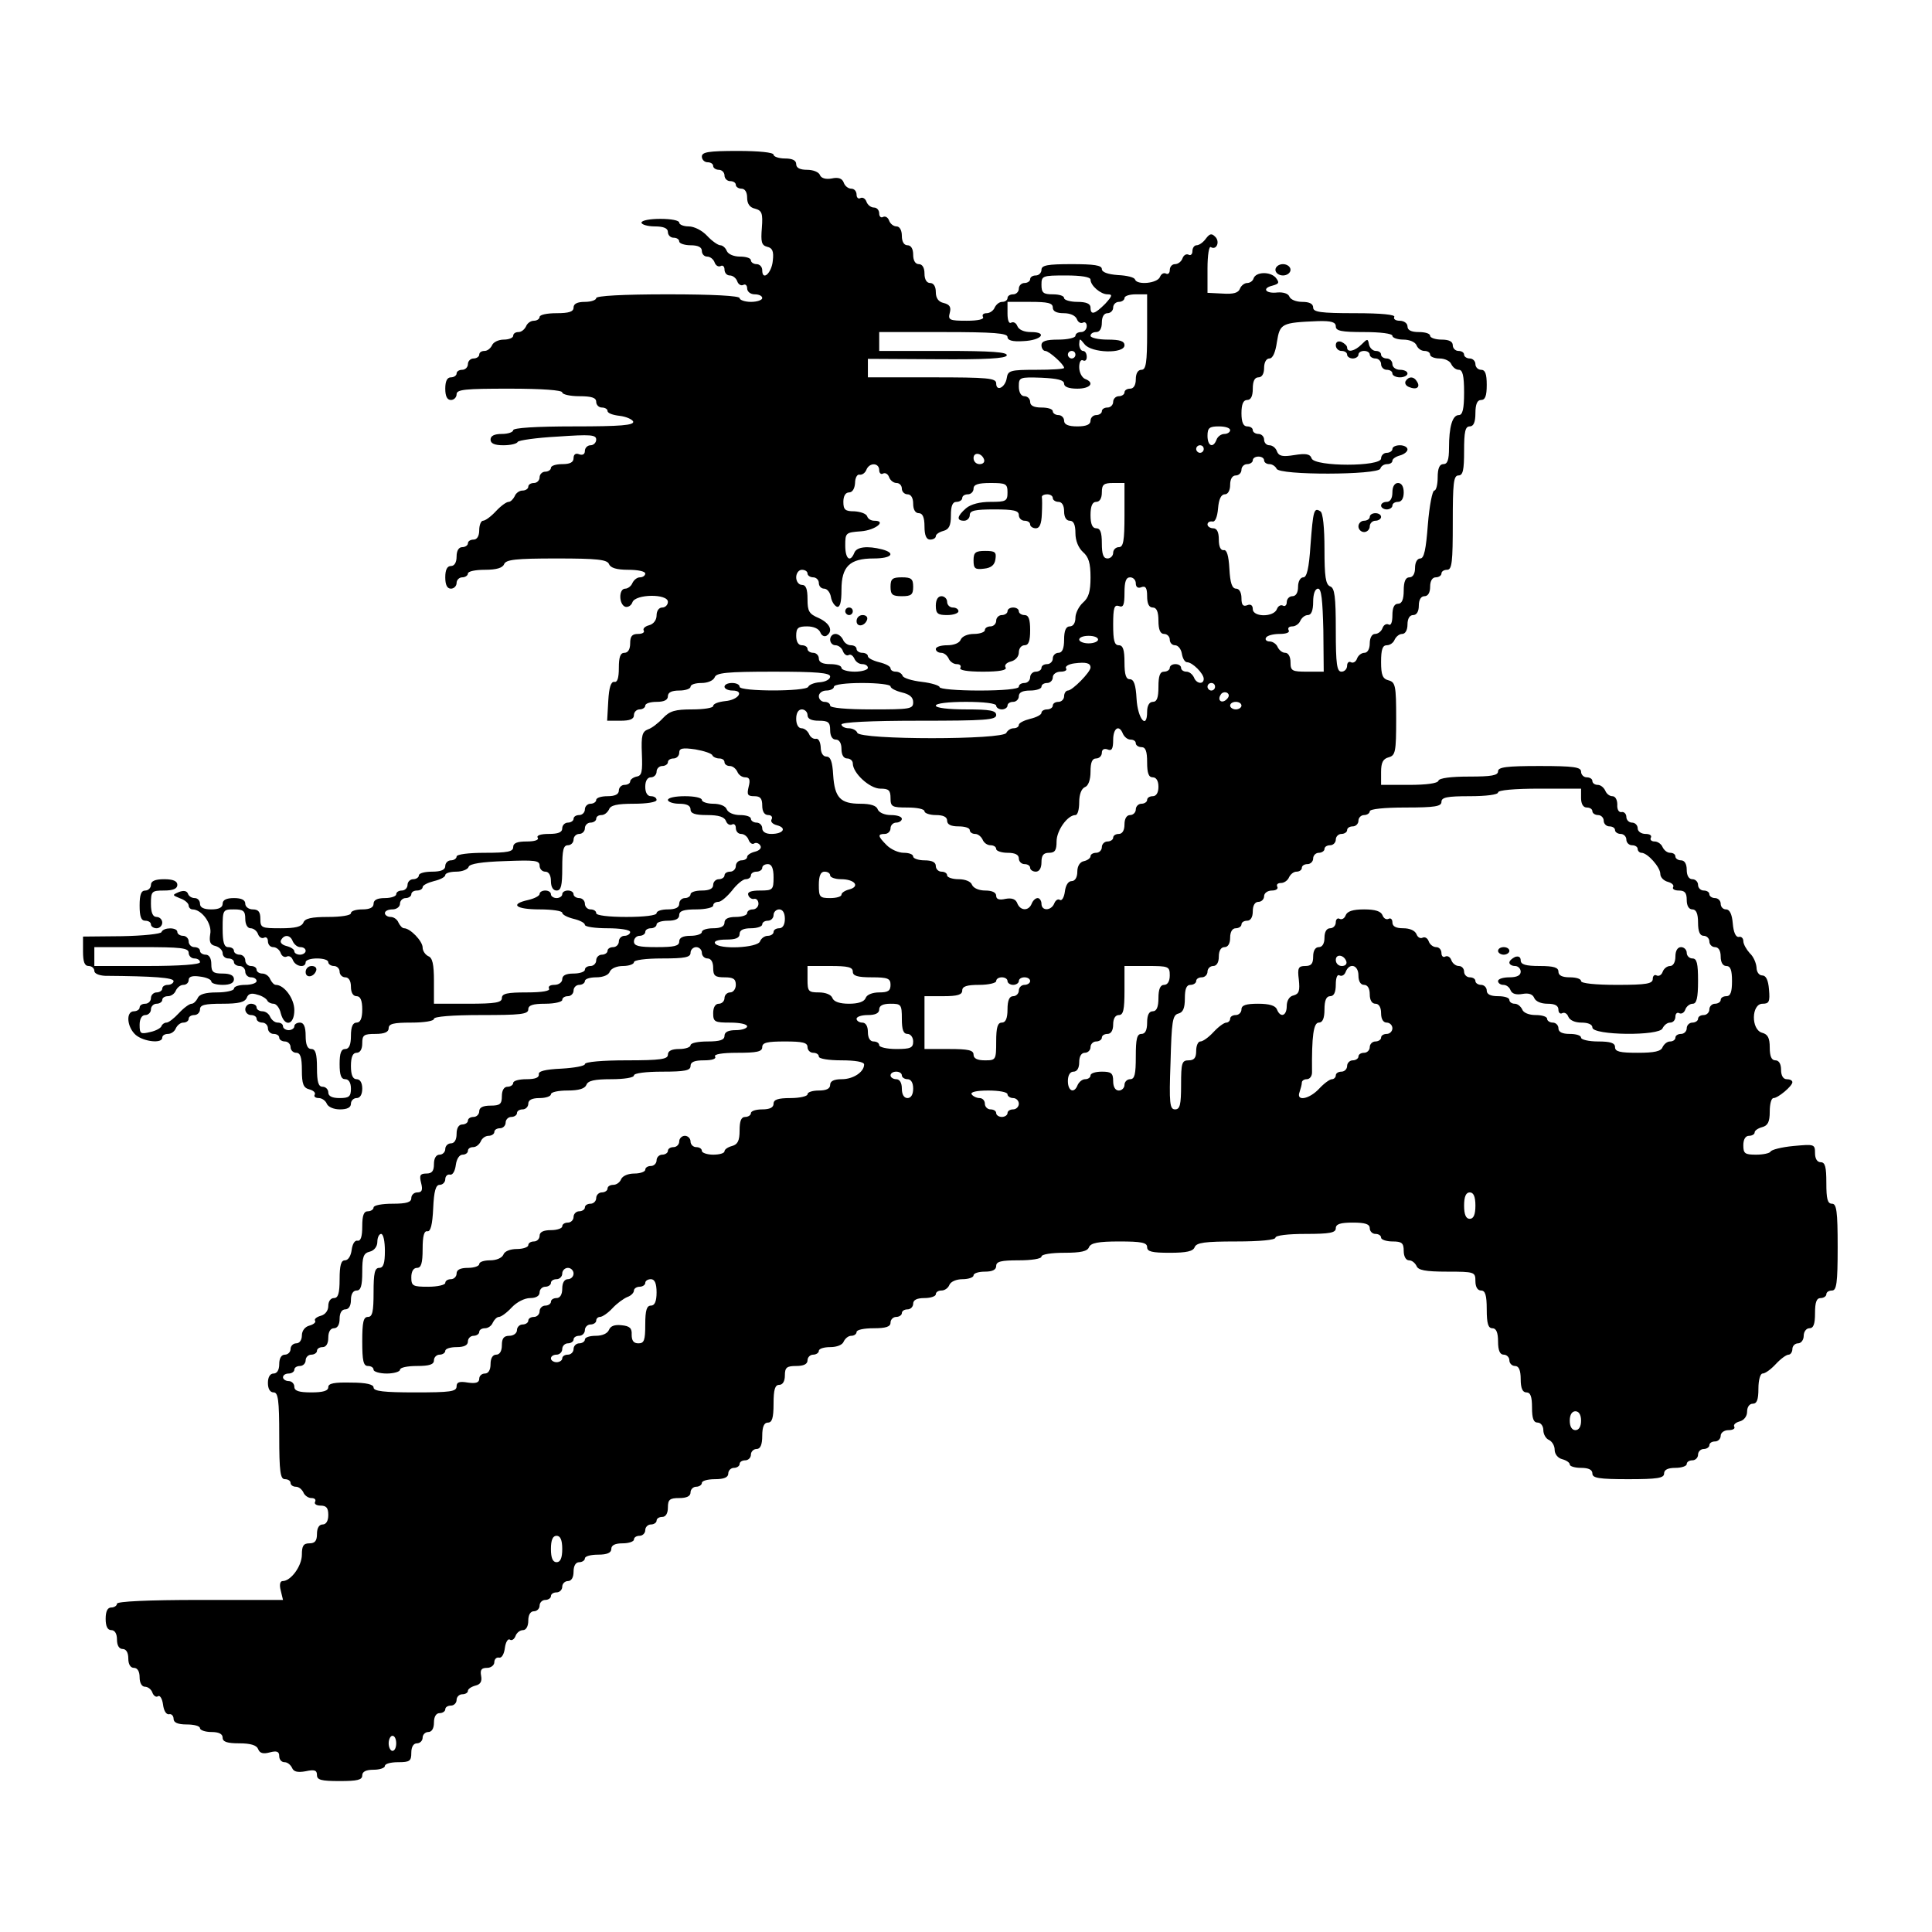 <?xml version="1.0" standalone="no"?>
<!DOCTYPE svg PUBLIC "-//W3C//DTD SVG 20010904//EN"
 "http://www.w3.org/TR/2001/REC-SVG-20010904/DTD/svg10.dtd">
<svg version="1.0" xmlns="http://www.w3.org/2000/svg"
 width="512pt" height="512pt" viewBox="0 0 512 512"
 preserveAspectRatio="xMidYMid meet">
<g transform="translate(0,512) scale(0.1,-0.1)"
fill="#000000" stroke="none">
<path d="M1860 4705 c0 -8 7 -15 15 -15 8 0 15 -4 15 -10 0 -5 7 -10 15 -10 8
0 15 -7 15 -15 0 -8 7 -15 15 -15 8 0 15 -4 15 -10 0 -5 7 -10 15 -10 9 0 15
-9 15 -24 0 -16 7 -26 21 -29 18 -5 21 -12 18 -51 -3 -37 -1 -46 14 -50 14 -3
18 -12 15 -37 -3 -33 -28 -55 -28 -25 0 9 -7 16 -15 16 -8 0 -15 5 -15 10 0 6
-13 10 -29 10 -16 0 -31 6 -35 15 -3 8 -11 15 -17 15 -6 0 -22 11 -35 25 -13
14 -34 25 -49 25 -14 0 -25 5 -25 10 0 6 -22 10 -50 10 -27 0 -50 -4 -50 -10
0 -5 16 -10 35 -10 24 0 35 -5 35 -15 0 -8 7 -15 15 -15 8 0 15 -4 15 -10 0
-5 14 -10 30 -10 20 0 30 -5 30 -15 0 -8 6 -15 14 -15 8 0 17 -7 20 -16 3 -8
10 -12 16 -9 5 3 10 -1 10 -9 0 -9 6 -16 14 -16 8 0 17 -7 20 -16 3 -8 10 -12
16 -9 5 3 10 -1 10 -9 0 -9 9 -16 20 -16 11 0 20 -4 20 -10 0 -5 -13 -10 -30
-10 -16 0 -30 5 -30 10 0 6 -70 10 -190 10 -120 0 -190 -4 -190 -10 0 -5 -13
-10 -30 -10 -20 0 -30 -5 -30 -15 0 -11 -12 -15 -45 -15 -25 0 -45 -4 -45 -10
0 -5 -7 -10 -15 -10 -9 0 -18 -7 -21 -15 -4 -8 -12 -15 -20 -15 -8 0 -14 -4
-14 -10 0 -5 -11 -10 -25 -10 -14 0 -28 -7 -31 -15 -4 -8 -12 -15 -20 -15 -8
0 -14 -4 -14 -10 0 -5 -7 -10 -15 -10 -8 0 -15 -7 -15 -15 0 -8 -7 -15 -15
-15 -8 0 -15 -4 -15 -10 0 -5 -7 -10 -15 -10 -10 0 -15 -10 -15 -30 0 -20 5
-30 15 -30 8 0 15 7 15 15 0 13 22 15 140 15 87 0 140 -4 140 -10 0 -5 20 -10
45 -10 33 0 45 -4 45 -15 0 -8 7 -15 15 -15 8 0 15 -4 15 -9 0 -6 14 -11 32
-13 17 -2 33 -9 36 -15 3 -10 -33 -13 -157 -13 -101 0 -161 -4 -161 -10 0 -5
-13 -10 -30 -10 -20 0 -30 -5 -30 -15 0 -10 10 -15 34 -15 19 0 36 4 38 9 2 4
49 11 106 14 87 6 102 5 102 -8 0 -8 -7 -15 -15 -15 -8 0 -15 -7 -15 -15 0 -9
-6 -12 -15 -9 -9 4 -15 0 -15 -10 0 -11 -9 -16 -30 -16 -16 0 -30 -4 -30 -10
0 -5 -7 -10 -15 -10 -8 0 -15 -7 -15 -15 0 -8 -7 -15 -15 -15 -8 0 -15 -4 -15
-10 0 -5 -7 -10 -15 -10 -9 0 -18 -7 -21 -15 -4 -8 -11 -15 -16 -15 -6 0 -21
-11 -34 -25 -13 -14 -28 -25 -34 -25 -5 0 -10 -11 -10 -25 0 -16 -6 -25 -15
-25 -8 0 -15 -4 -15 -10 0 -5 -7 -10 -15 -10 -9 0 -15 -9 -15 -25 0 -16 -6
-25 -15 -25 -10 0 -15 -10 -15 -30 0 -20 5 -30 15 -30 8 0 15 7 15 15 0 8 7
15 15 15 8 0 15 5 15 10 0 6 20 10 45 10 31 0 47 5 51 15 5 12 30 15 139 15
109 0 134 -3 139 -15 4 -10 20 -15 51 -15 25 0 45 -4 45 -10 0 -5 -6 -10 -14
-10 -8 0 -16 -7 -20 -15 -3 -8 -12 -15 -19 -15 -18 0 -17 -42 0 -48 7 -2 16 3
19 12 8 22 94 23 94 1 0 -8 -7 -15 -15 -15 -9 0 -15 -9 -15 -21 0 -12 -8 -23
-20 -26 -11 -3 -17 -9 -14 -14 3 -5 -4 -9 -15 -9 -16 0 -21 -6 -21 -25 0 -16
-6 -25 -15 -25 -11 0 -15 -11 -15 -40 0 -27 -4 -39 -12 -37 -9 1 -14 -15 -16
-50 l-3 -53 35 0 c25 0 36 4 36 15 0 8 7 15 15 15 8 0 15 5 15 10 0 6 14 10
30 10 20 0 30 5 30 15 0 10 10 15 30 15 17 0 30 5 30 10 0 6 13 10 29 10 16 0
31 6 35 15 4 12 31 15 156 15 115 0 150 -3 150 -13 0 -7 -12 -14 -27 -15 -16
-1 -29 -7 -31 -12 -5 -13 -182 -13 -182 0 0 6 -9 10 -20 10 -11 0 -20 -4 -20
-10 0 -5 9 -10 21 -10 33 0 16 -25 -19 -28 -18 -2 -32 -7 -32 -13 0 -5 -25 -9
-55 -9 -46 0 -60 -4 -78 -23 -12 -13 -30 -27 -40 -30 -15 -6 -18 -16 -16 -64
2 -48 0 -59 -14 -61 -9 -2 -17 -8 -17 -13 0 -5 -7 -9 -15 -9 -8 0 -15 -7 -15
-15 0 -10 -10 -15 -30 -15 -16 0 -30 -4 -30 -10 0 -5 -7 -10 -15 -10 -8 0 -15
-7 -15 -15 0 -8 -7 -15 -15 -15 -8 0 -15 -4 -15 -10 0 -5 -7 -10 -15 -10 -8 0
-15 -7 -15 -15 0 -11 -11 -15 -36 -15 -21 0 -33 -4 -29 -10 4 -6 -8 -10 -29
-10 -25 0 -36 -4 -36 -15 0 -12 -15 -15 -75 -15 -43 0 -75 -4 -75 -10 0 -5 -7
-10 -15 -10 -8 0 -15 -7 -15 -15 0 -10 -11 -15 -35 -15 -19 0 -35 -4 -35 -10
0 -5 -7 -10 -15 -10 -8 0 -15 -7 -15 -15 0 -8 -7 -15 -15 -15 -8 0 -15 -4 -15
-10 0 -5 -13 -10 -30 -10 -20 0 -30 -5 -30 -15 0 -10 -10 -15 -30 -15 -16 0
-30 -4 -30 -10 0 -6 -27 -10 -60 -10 -45 0 -62 -4 -66 -15 -5 -11 -21 -15 -60
-15 -51 0 -54 1 -54 25 0 18 -5 25 -20 25 -11 0 -20 7 -20 15 0 10 -10 15 -30
15 -20 0 -30 -5 -30 -15 0 -10 -10 -15 -30 -15 -20 0 -30 5 -30 15 0 8 -6 15
-14 15 -8 0 -16 5 -18 12 -3 7 -11 9 -24 4 -18 -8 -18 -8 4 -17 12 -4 22 -13
22 -19 0 -5 5 -10 10 -10 25 0 53 -39 47 -66 -3 -20 0 -28 14 -31 11 -3 19
-12 19 -19 0 -8 7 -14 15 -14 8 0 15 -4 15 -10 0 -5 7 -10 15 -10 8 0 15 -7
15 -15 0 -8 7 -15 15 -15 8 0 15 -4 15 -10 0 -5 -13 -10 -30 -10 -16 0 -30 -4
-30 -10 0 -5 -20 -10 -45 -10 -31 0 -47 -5 -51 -15 -4 -8 -11 -15 -16 -15 -6
0 -21 -11 -34 -25 -13 -14 -27 -25 -33 -25 -5 0 -11 -4 -13 -9 -1 -5 -15 -13
-30 -16 -25 -6 -28 -5 -28 19 0 16 6 26 15 26 8 0 15 7 15 15 0 8 7 15 15 15
8 0 15 5 15 10 0 6 7 10 15 10 9 0 18 7 21 15 4 8 12 15 20 15 8 0 14 6 14 13
0 9 10 12 30 9 17 -2 30 -8 30 -13 0 -5 14 -9 30 -9 20 0 30 5 30 15 0 10 -10
15 -30 15 -25 0 -30 4 -30 25 0 16 -6 25 -15 25 -8 0 -15 5 -15 10 0 6 -7 10
-15 10 -8 0 -15 7 -15 15 0 8 -7 15 -15 15 -8 0 -15 5 -15 10 0 13 -37 13 -42
0 -1 -5 -49 -10 -105 -11 l-103 -1 0 -39 c0 -28 4 -39 15 -39 8 0 15 -6 15
-13 0 -7 12 -12 28 -13 131 -1 182 -5 182 -14 0 -5 -7 -10 -15 -10 -8 0 -15
-4 -15 -10 0 -5 -7 -10 -15 -10 -8 0 -15 -7 -15 -15 0 -8 -7 -15 -15 -15 -8 0
-15 -4 -15 -10 0 -5 -7 -10 -15 -10 -22 0 -19 -42 5 -63 22 -18 70 -23 70 -7
0 6 7 10 15 10 9 0 18 7 21 15 4 8 12 15 20 15 8 0 14 5 14 10 0 6 7 10 15 10
8 0 15 7 15 15 0 12 13 15 59 15 44 0 60 4 65 16 4 11 13 13 28 8 13 -3 24
-11 26 -15 2 -5 10 -9 17 -9 7 0 16 -11 19 -25 10 -38 36 -32 36 8 0 31 -27
67 -49 67 -5 0 -11 7 -15 15 -3 8 -12 15 -21 15 -8 0 -15 5 -15 10 0 6 -7 10
-15 10 -8 0 -15 7 -15 15 0 8 -7 15 -15 15 -8 0 -15 5 -15 10 0 6 -7 10 -15
10 -11 0 -15 12 -15 50 0 49 1 50 30 50 25 0 30 -4 30 -25 0 -15 6 -25 14 -25
8 0 17 -7 20 -16 3 -8 10 -12 16 -9 5 3 10 -1 10 -9 0 -9 6 -16 14 -16 8 0 17
-7 20 -16 3 -8 10 -12 16 -9 6 3 13 -1 16 -9 7 -18 34 -22 34 -6 0 6 14 10 30
10 17 0 30 -4 30 -10 0 -5 7 -10 15 -10 8 0 15 -7 15 -15 0 -8 7 -15 15 -15 9
0 15 -9 15 -25 0 -16 6 -25 15 -25 10 0 15 -11 15 -35 0 -24 -5 -35 -15 -35
-10 0 -15 -11 -15 -35 0 -24 -5 -35 -15 -35 -11 0 -15 -11 -15 -40 0 -29 4
-40 15 -40 9 0 15 -9 15 -25 0 -21 -5 -25 -30 -25 -20 0 -30 5 -30 15 0 8 -7
15 -15 15 -11 0 -15 12 -15 50 0 38 -4 50 -15 50 -10 0 -15 11 -15 35 0 24 -5
35 -15 35 -8 0 -15 -4 -15 -10 0 -5 -7 -10 -15 -10 -8 0 -15 5 -15 10 0 6 -6
10 -14 10 -8 0 -16 7 -20 15 -3 8 -12 15 -21 15 -8 0 -15 5 -15 10 0 6 -7 10
-15 10 -8 0 -15 -7 -15 -15 0 -8 7 -15 15 -15 8 0 15 -4 15 -10 0 -5 7 -10 15
-10 8 0 15 -7 15 -15 0 -8 7 -15 15 -15 8 0 15 -4 15 -10 0 -5 7 -10 15 -10 8
0 15 -7 15 -15 0 -8 7 -15 15 -15 11 0 15 -12 15 -46 0 -37 4 -47 20 -51 11
-3 17 -9 14 -14 -3 -5 2 -9 11 -9 8 0 18 -7 21 -15 4 -9 19 -15 35 -15 19 0
29 5 29 15 0 8 7 15 15 15 9 0 15 9 15 25 0 16 -6 25 -15 25 -10 0 -15 11 -15
35 0 24 5 35 15 35 9 0 15 9 15 25 0 22 4 25 35 25 24 0 35 5 35 15 0 12 13
15 60 15 33 0 60 4 60 10 0 6 48 10 125 10 104 0 125 2 125 15 0 11 12 15 45
15 25 0 45 5 45 10 0 6 7 10 15 10 8 0 15 7 15 15 0 8 7 15 15 15 8 0 15 5 15
10 0 6 14 10 30 10 18 0 33 6 36 15 4 9 19 15 35 15 16 0 29 5 29 10 0 6 32
10 75 10 60 0 75 3 75 15 0 8 7 15 15 15 8 0 15 -7 15 -15 0 -8 7 -15 15 -15
9 0 15 -9 15 -25 0 -21 5 -25 30 -25 23 0 30 -4 30 -20 0 -11 -7 -20 -15 -20
-8 0 -15 -7 -15 -15 0 -8 -7 -15 -15 -15 -9 0 -15 -9 -15 -25 0 -23 4 -25 45
-25 25 0 45 -4 45 -10 0 -5 -13 -10 -30 -10 -20 0 -30 -5 -30 -15 0 -11 -12
-15 -45 -15 -25 0 -45 -4 -45 -10 0 -5 -13 -10 -30 -10 -20 0 -30 -5 -30 -15
0 -12 -19 -15 -110 -15 -63 0 -110 -4 -110 -10 0 -5 -28 -10 -62 -12 -44 -2
-62 -7 -60 -15 1 -9 -10 -13 -33 -13 -19 0 -35 -4 -35 -10 0 -5 -7 -10 -15
-10 -9 0 -15 -9 -15 -25 0 -21 -5 -25 -30 -25 -20 0 -30 -5 -30 -15 0 -8 -7
-15 -15 -15 -8 0 -15 -4 -15 -10 0 -5 -7 -10 -15 -10 -9 0 -15 -9 -15 -25 0
-16 -6 -25 -15 -25 -8 0 -15 -7 -15 -15 0 -8 -7 -15 -15 -15 -9 0 -15 -9 -15
-25 0 -18 -5 -25 -20 -25 -17 0 -19 -5 -14 -25 5 -19 2 -25 -10 -25 -9 0 -16
-7 -16 -15 0 -11 -12 -15 -50 -15 -27 0 -50 -4 -50 -10 0 -5 -7 -10 -15 -10
-11 0 -15 -11 -15 -40 0 -27 -4 -39 -12 -38 -8 2 -14 -9 -16 -24 -2 -16 -9
-28 -18 -28 -10 0 -14 -13 -14 -50 0 -38 -4 -50 -15 -50 -9 0 -15 -9 -15 -21
0 -12 -8 -23 -20 -26 -11 -3 -18 -9 -15 -13 3 -4 -4 -10 -15 -13 -12 -3 -20
-14 -20 -26 0 -12 -6 -21 -15 -21 -8 0 -15 -7 -15 -15 0 -8 -7 -15 -15 -15 -9
0 -15 -9 -15 -25 0 -16 -6 -25 -15 -25 -9 0 -15 -9 -15 -25 0 -16 6 -25 15
-25 12 0 15 -19 15 -115 0 -96 3 -115 15 -115 8 0 15 -4 15 -10 0 -5 6 -10 14
-10 8 0 16 -7 20 -15 3 -8 13 -15 21 -15 9 0 13 -4 10 -10 -3 -5 3 -10 14 -10
16 0 21 -6 21 -25 0 -16 -6 -25 -15 -25 -9 0 -15 -9 -15 -25 0 -18 -5 -25 -20
-25 -16 0 -20 -7 -20 -30 0 -30 -29 -70 -51 -70 -7 0 -9 -10 -5 -25 l6 -25
-220 0 c-140 0 -220 -4 -220 -10 0 -5 -7 -10 -15 -10 -10 0 -15 -10 -15 -30 0
-20 5 -30 15 -30 9 0 15 -9 15 -25 0 -16 6 -25 15 -25 9 0 15 -9 15 -25 0 -16
6 -25 15 -25 9 0 15 -9 15 -25 0 -15 6 -25 14 -25 8 0 17 -7 20 -16 3 -8 10
-13 15 -9 5 3 11 -7 13 -22 2 -16 8 -27 16 -26 6 2 12 -4 12 -12 0 -10 11 -15
35 -15 19 0 35 -4 35 -10 0 -5 14 -10 30 -10 20 0 30 -5 30 -15 0 -11 12 -15
44 -15 30 0 46 -5 50 -15 4 -11 13 -14 31 -9 19 5 25 2 25 -10 0 -9 6 -16 14
-16 8 0 16 -7 20 -15 4 -10 14 -13 36 -9 23 5 30 3 30 -10 0 -13 11 -16 60
-16 47 0 60 3 60 15 0 10 10 15 30 15 17 0 30 5 30 10 0 6 16 10 35 10 31 0
35 3 35 25 0 16 6 25 15 25 8 0 15 7 15 15 0 8 7 15 15 15 9 0 15 9 15 25 0
16 6 25 15 25 8 0 15 5 15 10 0 6 7 10 15 10 8 0 15 7 15 15 0 8 7 15 15 15 8
0 15 4 15 9 0 5 9 11 20 14 13 3 18 11 15 26 -3 16 1 21 16 21 10 0 19 7 19
15 0 8 6 14 13 12 7 -1 13 10 15 26 2 15 8 25 13 22 5 -4 12 1 15 9 3 9 12 16
20 16 8 0 14 10 14 25 0 16 6 25 15 25 8 0 15 7 15 15 0 8 7 15 15 15 8 0 15
5 15 10 0 6 7 10 15 10 8 0 15 7 15 15 0 8 7 15 15 15 9 0 15 9 15 25 0 16 6
25 15 25 8 0 15 5 15 10 0 6 16 10 35 10 24 0 35 5 35 15 0 10 10 15 30 15 17
0 30 5 30 10 0 6 7 10 15 10 8 0 15 7 15 15 0 8 7 15 15 15 8 0 15 5 15 10 0
6 7 10 15 10 9 0 15 9 15 25 0 21 5 25 30 25 20 0 30 5 30 15 0 8 7 15 15 15
8 0 15 5 15 10 0 6 16 10 35 10 24 0 35 5 35 15 0 8 7 15 15 15 8 0 15 5 15
10 0 6 7 10 15 10 8 0 15 7 15 15 0 8 7 15 15 15 10 0 15 11 15 35 0 24 5 35
15 35 11 0 15 12 15 50 0 38 4 50 15 50 9 0 15 9 15 25 0 21 5 25 30 25 20 0
30 5 30 15 0 8 7 15 15 15 8 0 15 5 15 10 0 6 14 10 30 10 18 0 33 6 36 15 4
8 12 15 20 15 8 0 14 5 14 10 0 6 20 10 45 10 33 0 45 4 45 15 0 8 7 15 15 15
8 0 15 5 15 10 0 6 7 10 15 10 8 0 15 7 15 15 0 10 10 15 30 15 17 0 30 5 30
10 0 6 7 10 15 10 9 0 18 7 21 15 4 9 19 15 35 15 16 0 29 5 29 10 0 6 14 10
30 10 20 0 30 5 30 15 0 12 13 15 60 15 33 0 60 4 60 10 0 6 27 10 60 10 45 0
62 4 66 15 5 11 24 15 80 15 59 0 74 -3 74 -15 0 -12 13 -15 60 -15 45 0 62 4
66 15 5 12 27 15 110 15 63 0 104 4 104 10 0 6 33 10 80 10 64 0 80 3 80 15 0
11 12 15 45 15 33 0 45 -4 45 -15 0 -8 7 -15 15 -15 8 0 15 -4 15 -10 0 -5 14
-10 30 -10 25 0 30 -4 30 -25 0 -15 6 -25 14 -25 8 0 16 -7 20 -15 4 -11 23
-15 81 -15 73 0 75 -1 75 -25 0 -16 6 -25 15 -25 11 0 15 -12 15 -50 0 -38 4
-50 15 -50 10 0 15 -11 15 -35 0 -24 5 -35 15 -35 8 0 15 -7 15 -15 0 -8 7
-15 15 -15 10 0 15 -11 15 -35 0 -24 5 -35 15 -35 11 0 15 -11 15 -40 0 -29 4
-40 15 -40 8 0 15 -9 15 -20 0 -11 7 -23 15 -26 8 -4 15 -15 15 -26 0 -11 8
-22 20 -25 11 -3 20 -9 20 -14 0 -5 14 -9 30 -9 20 0 30 -5 30 -15 0 -12 17
-15 95 -15 78 0 95 3 95 15 0 10 10 15 30 15 17 0 30 5 30 10 0 6 7 10 15 10
8 0 15 7 15 15 0 8 7 15 15 15 8 0 15 5 15 10 0 6 7 10 15 10 8 0 15 7 15 15
0 8 9 15 21 15 11 0 18 4 15 9 -3 5 3 11 14 14 12 3 20 14 20 26 0 12 6 21 15
21 11 0 15 11 15 40 0 23 5 40 11 40 7 0 22 11 35 25 13 14 28 25 34 25 5 0
10 7 10 15 0 8 7 15 15 15 8 0 15 9 15 20 0 11 7 20 15 20 11 0 15 11 15 40 0
29 4 40 15 40 8 0 15 5 15 10 0 6 7 10 15 10 12 0 15 19 15 115 0 96 -3 115
-15 115 -12 0 -15 13 -15 55 0 42 -3 55 -15 55 -9 0 -15 9 -15 24 0 24 -2 24
-57 19 -32 -3 -59 -10 -61 -15 -2 -4 -19 -8 -38 -8 -30 0 -34 3 -34 25 0 16 6
25 15 25 8 0 15 4 15 9 0 5 9 11 20 14 15 4 20 14 20 41 0 20 4 36 10 36 12 0
50 32 50 42 0 5 -7 8 -15 8 -9 0 -15 9 -15 25 0 16 -6 25 -15 25 -10 0 -15 10
-15 34 0 25 -5 35 -20 39 -30 8 -29 77 1 77 17 0 20 5 17 38 -2 25 -8 37 -18
37 -8 0 -15 9 -15 21 -1 12 -8 29 -18 38 -9 10 -17 24 -17 32 0 8 -6 13 -12
11 -8 -1 -14 12 -16 36 -2 24 -8 37 -18 37 -8 0 -14 7 -14 15 0 8 -7 15 -15
15 -8 0 -15 5 -15 10 0 6 -7 10 -15 10 -8 0 -15 7 -15 15 0 8 -7 15 -15 15 -9
0 -15 9 -15 25 0 16 -6 25 -15 25 -8 0 -15 5 -15 10 0 6 -6 10 -14 10 -8 0
-16 7 -20 15 -3 8 -13 15 -21 15 -9 0 -13 5 -10 10 3 6 -3 10 -14 10 -12 0
-21 7 -21 15 0 8 -7 15 -15 15 -8 0 -15 7 -15 15 0 8 -6 14 -12 13 -8 -2 -13
7 -12 20 0 12 -5 22 -13 22 -8 0 -16 7 -19 15 -4 8 -12 15 -20 15 -8 0 -14 5
-14 10 0 6 -7 10 -15 10 -8 0 -15 7 -15 15 0 12 -19 15 -110 15 -88 0 -110 -3
-110 -14 0 -11 -17 -14 -77 -14 -48 0 -79 -4 -81 -11 -2 -7 -32 -11 -78 -11
l-74 0 0 34 c0 25 5 35 20 39 18 5 20 14 20 102 0 88 -2 97 -20 102 -16 4 -20
14 -20 49 0 33 4 44 15 44 9 0 18 7 21 15 4 8 12 15 20 15 8 0 14 10 14 25 0
16 6 25 15 25 9 0 15 9 15 25 0 16 6 25 15 25 9 0 15 9 15 25 0 16 6 25 15 25
8 0 15 5 15 10 0 6 7 10 15 10 13 0 15 21 15 125 0 104 2 125 15 125 12 0 15
14 15 65 0 51 3 65 15 65 10 0 15 11 15 35 0 24 5 35 15 35 11 0 15 11 15 40
0 29 -4 40 -15 40 -8 0 -15 7 -15 15 0 8 -7 15 -15 15 -8 0 -15 5 -15 10 0 6
-7 10 -15 10 -8 0 -15 7 -15 15 0 10 -10 15 -30 15 -16 0 -30 5 -30 10 0 6
-13 10 -30 10 -20 0 -30 5 -30 15 0 8 -9 15 -21 15 -11 0 -17 5 -14 10 4 6
-33 10 -104 10 -92 0 -111 3 -111 15 0 10 -10 15 -29 15 -16 0 -31 6 -34 14
-3 8 -16 12 -31 11 -32 -4 -43 11 -14 18 18 5 19 8 9 21 -15 17 -53 16 -59 -2
-2 -7 -10 -12 -17 -12 -7 0 -16 -7 -19 -15 -4 -11 -17 -15 -46 -13 l-40 2 0
64 c0 36 4 61 9 57 15 -9 25 15 11 28 -9 9 -14 8 -24 -5 -7 -10 -18 -18 -25
-18 -6 0 -11 -7 -11 -16 0 -8 -5 -12 -10 -9 -6 3 -13 -1 -16 -9 -3 -9 -12 -16
-20 -16 -8 0 -14 -7 -14 -16 0 -8 -5 -12 -10 -9 -6 3 -13 -1 -16 -9 -7 -17
-60 -22 -66 -7 -1 6 -22 11 -45 12 -28 2 -43 8 -43 16 0 10 -21 13 -80 13 -64
0 -80 -3 -80 -15 0 -8 -7 -15 -15 -15 -8 0 -15 -4 -15 -10 0 -5 -7 -10 -15
-10 -8 0 -15 -7 -15 -15 0 -8 -7 -15 -15 -15 -8 0 -15 -4 -15 -10 0 -5 -6 -10
-14 -10 -8 0 -16 -7 -20 -15 -3 -8 -13 -15 -21 -15 -9 0 -13 -4 -10 -10 4 -6
-13 -10 -43 -10 -46 0 -50 2 -45 21 4 15 0 22 -16 26 -14 3 -21 13 -21 29 0
15 -6 24 -15 24 -9 0 -15 9 -15 25 0 16 -6 25 -15 25 -9 0 -15 9 -15 25 0 16
-6 25 -15 25 -9 0 -15 9 -15 25 0 15 -6 25 -14 25 -8 0 -17 7 -20 16 -3 8 -10
12 -16 9 -5 -3 -10 1 -10 9 0 9 -6 16 -14 16 -8 0 -17 7 -20 16 -3 8 -10 12
-16 9 -5 -3 -10 1 -10 9 0 9 -6 16 -14 16 -8 0 -17 7 -20 16 -4 11 -14 15 -32
11 -16 -3 -28 1 -31 9 -3 8 -18 14 -34 14 -19 0 -29 5 -29 15 0 10 -10 15 -30
15 -16 0 -30 5 -30 10 0 6 -38 10 -95 10 -78 0 -95 -3 -95 -15z m1030 -326 c0
-16 27 -39 45 -39 14 0 13 -4 -6 -25 -28 -28 -39 -31 -39 -10 0 10 -11 15 -35
15 -19 0 -35 5 -35 10 0 6 -13 10 -30 10 -25 0 -30 4 -30 25 0 24 2 25 65 25
40 0 65 -4 65 -11z m150 -139 c0 -82 -3 -100 -15 -100 -9 0 -15 -9 -15 -25 0
-16 -6 -25 -15 -25 -8 0 -15 -4 -15 -10 0 -5 -7 -10 -15 -10 -8 0 -15 -7 -15
-15 0 -8 -7 -15 -15 -15 -8 0 -15 -4 -15 -10 0 -5 -7 -10 -15 -10 -8 0 -15 -7
-15 -15 0 -10 -11 -15 -35 -15 -24 0 -35 5 -35 15 0 8 -7 15 -15 15 -8 0 -15
5 -15 10 0 6 -13 10 -30 10 -20 0 -30 5 -30 15 0 8 -7 15 -15 15 -9 0 -15 10
-15 26 0 24 2 25 60 23 42 -2 60 -6 60 -16 0 -8 12 -13 35 -13 35 0 47 16 20
26 -8 4 -15 17 -15 31 0 13 4 21 10 18 6 -3 10 1 10 9 0 9 -4 16 -10 16 -5 0
-10 8 -10 18 1 16 1 16 14 0 18 -24 106 -26 106 -3 0 11 -12 15 -45 15 -25 0
-45 5 -45 10 0 6 7 10 15 10 9 0 15 9 15 25 0 16 6 25 15 25 8 0 15 7 15 15 0
8 7 15 15 15 8 0 15 5 15 10 0 6 14 10 30 10 l30 0 0 -100z m-250 65 c0 -10
10 -15 29 -15 17 0 31 -6 35 -16 3 -8 10 -12 16 -9 5 3 10 -1 10 -9 0 -9 -7
-16 -15 -16 -8 0 -15 -4 -15 -10 0 -5 -20 -10 -45 -10 -33 0 -45 -4 -45 -15 0
-8 5 -15 10 -15 10 0 50 -36 50 -45 0 -3 -33 -5 -74 -5 -69 0 -75 -2 -78 -22
-4 -25 -28 -37 -28 -14 0 14 -22 16 -170 16 l-170 0 0 24 0 25 182 -1 c131 -1
183 2 186 10 3 9 -41 12 -167 12 l-171 0 0 25 0 25 170 0 c134 0 170 -3 170
-13 0 -9 13 -13 42 -11 48 2 66 24 20 24 -18 0 -32 6 -36 16 -3 8 -10 12 -16
9 -6 -4 -10 6 -10 24 l0 31 60 0 c47 0 60 -3 60 -15z m750 -50 c0 -12 15 -15
75 -15 43 0 75 -4 75 -10 0 -5 13 -10 29 -10 16 0 31 -6 35 -15 3 -8 12 -15
21 -15 8 0 15 -4 15 -10 0 -5 11 -10 25 -10 14 0 28 -7 31 -15 4 -8 12 -15 20
-15 10 0 14 -15 14 -60 0 -44 -4 -60 -14 -60 -17 0 -26 -31 -26 -87 0 -32 -4
-43 -15 -43 -10 0 -15 -11 -15 -35 0 -19 -4 -35 -9 -35 -5 0 -13 -40 -17 -90
-5 -66 -10 -90 -20 -90 -8 0 -14 -10 -14 -25 0 -16 -6 -25 -15 -25 -10 0 -15
-11 -15 -35 0 -24 -5 -35 -15 -35 -10 0 -15 -10 -15 -31 0 -18 -4 -28 -10 -24
-6 3 -13 -1 -16 -9 -3 -9 -12 -16 -20 -16 -8 0 -14 -10 -14 -25 0 -15 -6 -25
-14 -25 -8 0 -17 -7 -20 -16 -3 -8 -10 -12 -16 -9 -5 3 -10 -1 -10 -9 0 -9 -7
-16 -15 -16 -12 0 -15 19 -15 110 0 89 -3 112 -15 116 -12 5 -15 26 -15 99 0
56 -4 97 -11 100 -17 11 -19 2 -26 -89 -4 -63 -10 -86 -19 -86 -8 0 -14 -11
-14 -25 0 -16 -6 -25 -15 -25 -8 0 -15 -7 -15 -16 0 -8 -5 -12 -10 -9 -6 3
-13 -1 -16 -9 -8 -22 -64 -22 -64 0 0 10 -6 14 -15 10 -11 -4 -15 1 -15 19 0
15 -6 25 -14 25 -11 0 -16 15 -18 53 -2 35 -7 51 -15 49 -8 -1 -13 9 -13 28 0
20 -5 30 -15 30 -8 0 -15 5 -15 10 0 6 6 9 13 8 7 -2 13 11 15 35 2 24 8 37
18 37 8 0 14 10 14 25 0 16 6 25 15 25 8 0 15 7 15 15 0 8 7 15 15 15 8 0 15
5 15 10 0 6 7 10 15 10 8 0 15 -4 15 -10 0 -5 6 -10 14 -10 8 0 16 -6 19 -12
5 -18 269 -17 275 0 2 7 10 12 18 12 8 0 14 4 14 9 0 5 9 11 20 14 11 3 20 10
20 16 0 6 -9 11 -20 11 -11 0 -20 -4 -20 -10 0 -5 -7 -10 -15 -10 -8 0 -15 -7
-15 -15 0 -22 -175 -22 -184 0 -4 12 -15 14 -46 9 -31 -5 -41 -3 -46 10 -3 9
-12 16 -20 16 -8 0 -14 7 -14 15 0 8 -7 15 -15 15 -8 0 -15 5 -15 10 0 6 -7
10 -15 10 -10 0 -15 11 -15 35 0 24 5 35 15 35 10 0 15 10 15 30 0 20 5 30 15
30 9 0 15 9 15 25 0 15 6 25 14 25 9 0 16 16 20 44 8 49 12 51 109 55 36 1 47
-3 47 -14z m-690 -75 c0 -5 -4 -10 -10 -10 -5 0 -10 5 -10 10 0 6 5 10 10 10
6 0 10 -4 10 -10z m410 -200 c0 -5 -7 -10 -15 -10 -9 0 -18 -7 -21 -15 -9 -24
-24 -17 -24 10 0 21 5 25 30 25 17 0 30 -4 30 -10z m-70 -50 c0 -5 -4 -10 -10
-10 -5 0 -10 5 -10 10 0 6 5 10 10 10 6 0 10 -4 10 -10z m-582 -28 c2 -7 -3
-12 -12 -12 -9 0 -16 7 -16 16 0 17 22 14 28 -4z m-278 -28 c0 -8 5 -12 10 -9
6 3 13 -1 16 -9 3 -9 12 -16 20 -16 8 0 14 -7 14 -15 0 -8 7 -15 15 -15 9 0
15 -9 15 -25 0 -16 6 -25 15 -25 10 0 15 -11 15 -35 0 -24 5 -35 15 -35 8 0
15 4 15 9 0 5 9 11 20 14 15 4 20 14 20 41 0 25 4 36 15 36 8 0 15 5 15 10 0
6 7 10 15 10 8 0 15 7 15 15 0 11 12 15 45 15 41 0 45 -2 45 -25 0 -23 -4 -25
-45 -25 -28 0 -52 -6 -65 -17 -24 -21 -26 -33 -5 -33 8 0 15 7 15 15 0 12 14
15 65 15 51 0 65 -3 65 -15 0 -8 7 -15 15 -15 8 0 15 -4 15 -10 0 -5 7 -10 15
-10 10 0 15 11 16 38 1 20 1 40 0 45 0 4 6 7 14 7 8 0 15 -4 15 -10 0 -5 7
-10 15 -10 9 0 15 -9 15 -25 0 -16 6 -25 15 -25 10 0 15 -10 15 -33 0 -20 8
-39 20 -50 15 -13 20 -29 20 -67 0 -38 -5 -54 -20 -67 -11 -10 -20 -28 -20
-40 0 -14 -6 -23 -15 -23 -10 0 -15 -11 -15 -35 0 -24 -5 -35 -15 -35 -8 0
-15 -7 -15 -15 0 -8 -7 -15 -15 -15 -8 0 -15 -4 -15 -10 0 -5 -7 -10 -15 -10
-8 0 -15 -7 -15 -15 0 -8 -7 -15 -15 -15 -8 0 -15 -4 -15 -10 0 -6 -42 -10
-105 -10 -58 0 -105 4 -105 9 0 4 -21 11 -47 14 -26 3 -49 10 -51 16 -2 6 -10
11 -18 11 -8 0 -14 4 -14 9 0 5 -13 12 -30 16 -16 4 -30 11 -30 16 0 5 -7 9
-15 9 -8 0 -15 5 -15 10 0 6 -7 10 -15 10 -9 0 -18 7 -21 15 -4 8 -12 15 -20
15 -8 0 -14 -7 -14 -15 0 -8 6 -15 14 -15 8 0 17 -7 20 -16 3 -8 10 -13 15
-10 5 3 11 -1 15 -9 3 -8 12 -15 21 -15 8 0 15 -4 15 -10 0 -5 -16 -10 -35
-10 -19 0 -35 5 -35 10 0 6 -13 10 -30 10 -20 0 -30 5 -30 15 0 8 -7 15 -15
15 -8 0 -15 5 -15 10 0 6 -7 10 -15 10 -9 0 -15 9 -15 25 0 21 5 25 29 25 17
0 31 -6 35 -16 3 -8 10 -12 16 -9 19 12 10 33 -20 47 -26 11 -30 18 -30 50 0
27 -4 38 -15 38 -8 0 -15 9 -15 20 0 11 7 20 15 20 8 0 15 -4 15 -10 0 -5 7
-10 15 -10 8 0 15 -7 15 -15 0 -8 6 -15 14 -15 8 0 16 -10 18 -22 2 -12 9 -23
16 -26 8 -2 12 11 12 45 0 62 22 83 85 83 48 0 60 14 23 24 -39 10 -68 7 -74
-9 -11 -27 -24 -16 -24 19 0 34 1 35 42 38 38 3 69 28 35 28 -9 0 -17 5 -19
12 -3 7 -18 12 -34 13 -24 0 -29 4 -29 25 0 16 6 25 15 25 9 0 15 10 16 25 0
14 6 24 12 22 7 -1 15 5 18 13 8 20 34 19 34 -1z m650 -119 c0 -69 -3 -85 -15
-85 -8 0 -15 -7 -15 -15 0 -8 -7 -15 -15 -15 -11 0 -15 11 -15 40 0 29 -4 40
-15 40 -10 0 -15 11 -15 35 0 24 5 35 15 35 9 0 15 9 15 25 0 21 5 25 30 25
l30 0 0 -85z m30 -181 c0 -10 6 -14 15 -10 11 4 15 -2 15 -24 0 -20 5 -30 15
-30 10 0 15 -11 15 -35 0 -24 5 -35 15 -35 8 0 15 -7 15 -15 0 -8 6 -15 14
-15 8 0 16 -10 18 -22 2 -13 8 -23 14 -23 14 0 44 -30 44 -44 0 -16 -20 -13
-26 4 -4 8 -12 15 -20 15 -8 0 -14 5 -14 10 0 6 -7 10 -15 10 -8 0 -15 -4 -15
-10 0 -5 -7 -10 -15 -10 -11 0 -15 -11 -15 -40 0 -29 -4 -40 -15 -40 -9 0 -15
-10 -15 -26 0 -49 -25 -19 -28 34 -2 37 -7 52 -18 52 -10 0 -14 12 -14 45 0
33 -4 45 -15 45 -12 0 -15 13 -15 55 0 44 3 53 15 49 12 -5 15 3 15 35 0 30 4
41 15 41 8 0 15 -7 15 -16z m497 -124 l1 -110 -44 0 c-40 0 -44 2 -44 25 0 15
-6 25 -14 25 -8 0 -16 7 -20 15 -3 8 -13 15 -21 15 -9 0 -13 5 -10 10 3 6 20
10 36 10 18 0 28 4 24 10 -3 6 1 10 10 10 8 0 18 7 21 15 4 8 12 15 20 15 9 0
14 12 14 35 0 21 5 35 13 35 9 0 12 -30 14 -110z m-597 -25 c0 -5 -11 -10 -25
-10 -14 0 -25 5 -25 10 0 6 11 10 25 10 14 0 25 -4 25 -10z m-20 -74 c0 -12
-48 -61 -60 -61 -5 0 -10 -7 -10 -15 0 -8 -7 -15 -15 -15 -8 0 -15 -4 -15 -10
0 -5 -7 -10 -15 -10 -8 0 -15 -4 -15 -9 0 -5 -13 -12 -30 -16 -16 -4 -30 -11
-30 -16 0 -5 -6 -9 -14 -9 -8 0 -16 -6 -19 -12 -6 -19 -388 -19 -395 0 -2 6
-12 12 -23 12 -10 0 -19 5 -19 10 0 6 75 10 205 10 176 0 205 2 205 15 0 12
-16 15 -80 15 -47 0 -80 4 -80 10 0 6 33 10 80 10 47 0 80 -4 80 -10 0 -5 7
-10 15 -10 8 0 15 5 15 10 0 6 7 10 15 10 8 0 15 7 15 15 0 10 10 15 30 15 17
0 30 5 30 10 0 6 7 10 15 10 8 0 15 7 15 15 0 8 9 15 21 15 11 0 18 4 14 9 -3
5 7 11 22 13 31 4 43 1 43 -11z m-530 -50 c0 -5 14 -12 30 -16 21 -5 30 -13
30 -26 0 -18 -8 -19 -110 -19 -67 0 -110 4 -110 10 0 6 -7 10 -15 10 -8 0 -15
7 -15 15 0 8 9 15 20 15 11 0 20 5 20 10 0 6 32 10 75 10 41 0 75 -4 75 -9z
m860 -1 c0 -5 -4 -10 -10 -10 -5 0 -10 5 -10 10 0 6 5 10 10 10 6 0 10 -4 10
-10z m31 -33 c-13 -13 -26 -3 -16 12 3 6 11 8 17 5 6 -4 6 -10 -1 -17z m39
-17 c0 -5 -7 -10 -15 -10 -8 0 -15 5 -15 10 0 6 7 10 15 10 8 0 15 -4 15 -10z
m-1150 -25 c0 -10 10 -15 30 -15 25 0 30 -4 30 -25 0 -16 6 -25 15 -25 9 0 15
-9 15 -25 0 -16 6 -25 15 -25 8 0 15 -6 15 -13 0 -26 45 -67 73 -67 22 0 27
-4 27 -25 0 -23 4 -25 45 -25 25 0 45 -4 45 -10 0 -5 14 -10 30 -10 20 0 30
-5 30 -15 0 -10 10 -15 30 -15 17 0 30 -4 30 -10 0 -5 6 -10 14 -10 8 0 16 -7
20 -15 3 -8 12 -15 21 -15 8 0 15 -4 15 -10 0 -5 14 -10 30 -10 20 0 30 -5 30
-15 0 -8 7 -15 15 -15 8 0 15 -4 15 -10 0 -5 7 -10 15 -10 9 0 15 9 15 25 0
18 5 25 20 25 16 0 20 7 20 30 0 29 29 70 50 70 6 0 10 15 10 34 0 21 6 36 15
40 9 3 15 19 15 41 0 24 4 35 15 35 8 0 15 7 15 15 0 9 6 12 15 9 11 -5 15 1
15 25 0 32 16 42 26 16 4 -8 12 -15 20 -15 8 0 14 -4 14 -10 0 -5 7 -10 15
-10 11 0 15 -11 15 -40 0 -29 4 -40 15 -40 9 0 15 -9 15 -25 0 -16 -6 -25 -15
-25 -8 0 -15 -4 -15 -10 0 -5 -7 -10 -15 -10 -8 0 -15 -7 -15 -15 0 -8 -7 -15
-15 -15 -9 0 -15 -9 -15 -25 0 -16 -6 -25 -15 -25 -8 0 -15 -4 -15 -10 0 -5
-7 -10 -15 -10 -8 0 -15 -7 -15 -15 0 -8 -7 -15 -15 -15 -8 0 -15 -4 -15 -9 0
-5 -8 -11 -17 -13 -11 -2 -18 -13 -18 -28 0 -15 -6 -25 -15 -25 -9 0 -16 -11
-18 -28 -2 -15 -8 -25 -13 -22 -5 4 -12 -1 -15 -9 -8 -20 -34 -21 -34 -1 0 8
-5 15 -10 15 -6 0 -13 -7 -16 -15 -8 -20 -30 -19 -38 1 -4 11 -14 15 -31 12
-17 -4 -25 -1 -25 8 0 9 -11 14 -29 14 -16 0 -31 6 -35 15 -3 9 -18 15 -36 15
-16 0 -30 5 -30 10 0 6 -7 10 -15 10 -8 0 -15 7 -15 15 0 10 -10 15 -30 15
-16 0 -30 5 -30 10 0 6 -11 10 -25 10 -14 0 -34 9 -45 20 -24 24 -25 30 -5 30
8 0 15 7 15 15 0 8 7 15 15 15 8 0 15 5 15 10 0 6 -13 10 -29 10 -16 0 -31 6
-35 15 -3 10 -19 15 -46 15 -53 0 -68 16 -72 76 -2 36 -7 49 -18 49 -9 0 -15
10 -15 25 -1 14 -6 24 -13 22 -7 -1 -15 5 -18 13 -4 8 -12 15 -20 15 -8 0 -14
10 -14 25 0 16 6 25 15 25 8 0 15 -7 15 -15z m-252 -107 c2 -4 10 -8 18 -8 8
0 14 -4 14 -10 0 -5 6 -10 14 -10 8 0 16 -7 20 -15 3 -8 12 -15 21 -15 11 0
14 -6 9 -25 -5 -21 -3 -25 15 -25 16 0 21 -6 21 -25 0 -16 6 -25 16 -25 8 0
12 -5 9 -11 -4 -6 2 -13 14 -16 27 -7 17 -23 -15 -23 -15 0 -24 6 -24 15 0 8
-7 15 -15 15 -8 0 -15 5 -15 10 0 6 -13 10 -29 10 -16 0 -31 6 -35 15 -3 9
-18 15 -36 15 -16 0 -30 5 -30 10 0 6 -20 10 -45 10 -25 0 -45 -4 -45 -10 0
-5 14 -10 30 -10 20 0 30 -5 30 -15 0 -11 12 -15 44 -15 31 0 46 -5 50 -16 3
-8 10 -12 16 -9 5 3 10 -1 10 -9 0 -9 6 -16 14 -16 8 0 17 -7 20 -16 3 -8 10
-13 15 -9 5 3 13 0 16 -6 4 -6 -2 -13 -14 -16 -12 -3 -21 -9 -21 -14 0 -5 -7
-9 -15 -9 -8 0 -15 -7 -15 -15 0 -8 -7 -15 -15 -15 -8 0 -15 -4 -15 -10 0 -5
-7 -10 -15 -10 -8 0 -15 -7 -15 -15 0 -10 -10 -15 -30 -15 -16 0 -30 -4 -30
-10 0 -5 -7 -10 -15 -10 -8 0 -15 -7 -15 -15 0 -10 -10 -15 -30 -15 -16 0 -30
-4 -30 -10 0 -6 -33 -10 -80 -10 -47 0 -80 4 -80 10 0 6 -7 10 -15 10 -8 0
-15 7 -15 15 0 8 -7 15 -15 15 -8 0 -15 5 -15 10 0 6 -7 10 -15 10 -8 0 -15
-4 -15 -10 0 -5 -7 -10 -15 -10 -8 0 -15 5 -15 10 0 6 -7 10 -15 10 -8 0 -15
-4 -15 -9 0 -5 -13 -12 -30 -16 -50 -11 -34 -25 30 -25 33 0 60 -4 60 -9 0 -5
14 -12 30 -16 17 -4 30 -11 30 -16 0 -5 27 -9 60 -9 33 0 60 -4 60 -10 0 -5
-7 -10 -15 -10 -8 0 -15 -7 -15 -15 0 -8 -7 -15 -15 -15 -8 0 -15 -4 -15 -10
0 -5 -7 -10 -15 -10 -8 0 -15 -7 -15 -15 0 -8 -7 -15 -15 -15 -8 0 -15 -4 -15
-10 0 -5 -13 -10 -30 -10 -20 0 -30 -5 -30 -15 0 -8 -9 -15 -21 -15 -11 0 -17
-4 -14 -10 4 -6 -18 -10 -59 -10 -52 0 -66 -3 -66 -15 0 -12 -17 -15 -90 -15
l-90 0 0 60 c0 45 -4 62 -15 66 -8 4 -15 14 -15 23 0 17 -33 51 -49 51 -5 0
-11 7 -15 15 -3 8 -12 15 -21 15 -8 0 -15 5 -15 10 0 6 9 10 20 10 11 0 20 7
20 15 0 8 7 15 15 15 8 0 15 5 15 10 0 6 7 10 15 10 8 0 15 4 15 9 0 5 14 12
30 16 17 4 30 11 30 16 0 5 13 9 29 9 16 0 31 6 33 13 3 8 35 13 96 15 79 3
92 2 92 -12 0 -9 7 -16 15 -16 9 0 15 -9 15 -25 0 -16 6 -25 15 -25 12 0 15
13 15 60 0 47 3 60 15 60 8 0 15 7 15 15 0 8 7 15 15 15 8 0 15 7 15 15 0 8 7
15 15 15 8 0 15 5 15 10 0 6 6 10 14 10 8 0 16 7 20 15 4 11 21 15 66 15 33 0
60 4 60 10 0 6 -7 10 -15 10 -9 0 -15 9 -15 25 0 16 6 25 15 25 8 0 15 7 15
15 0 8 7 15 15 15 8 0 15 5 15 10 0 6 7 10 15 10 8 0 15 7 15 15 0 12 8 14 43
9 23 -4 44 -11 45 -16z m2302 -113 c0 -16 6 -25 15 -25 8 0 15 -4 15 -10 0 -5
7 -10 15 -10 8 0 15 -7 15 -15 0 -8 7 -15 15 -15 8 0 15 -4 15 -10 0 -5 7 -10
15 -10 8 0 15 -7 15 -15 0 -8 7 -15 15 -15 8 0 15 -4 15 -10 0 -5 5 -10 10
-10 16 0 50 -38 50 -56 0 -9 9 -18 20 -21 11 -3 17 -9 14 -14 -3 -5 4 -9 15
-9 16 0 21 -6 21 -25 0 -16 6 -25 15 -25 10 0 15 -11 15 -35 0 -24 5 -35 15
-35 8 0 15 -7 15 -15 0 -8 7 -15 15 -15 9 0 15 -9 15 -25 0 -16 6 -25 15 -25
11 0 15 -11 15 -40 0 -29 -4 -40 -15 -40 -8 0 -15 -4 -15 -10 0 -5 -7 -10 -15
-10 -8 0 -15 -7 -15 -15 0 -8 -7 -15 -15 -15 -8 0 -15 -4 -15 -10 0 -5 -7 -10
-15 -10 -8 0 -15 -7 -15 -15 0 -8 -7 -15 -15 -15 -8 0 -15 -4 -15 -10 0 -5 -6
-10 -14 -10 -8 0 -16 -7 -20 -15 -4 -11 -21 -15 -66 -15 -47 0 -60 3 -60 15 0
11 -12 15 -45 15 -25 0 -45 5 -45 10 0 6 -13 10 -30 10 -20 0 -30 5 -30 15 0
8 -7 15 -15 15 -8 0 -15 5 -15 10 0 6 -14 10 -30 10 -18 0 -33 6 -36 15 -4 8
-12 15 -20 15 -8 0 -14 5 -14 10 0 6 -13 10 -30 10 -20 0 -30 5 -30 15 0 8 -7
15 -15 15 -8 0 -15 5 -15 10 0 6 -7 10 -15 10 -8 0 -15 7 -15 15 0 8 -6 15
-14 15 -8 0 -17 7 -20 16 -3 8 -10 12 -16 9 -5 -3 -10 1 -10 9 0 9 -6 16 -14
16 -8 0 -17 7 -20 16 -3 8 -10 12 -16 9 -6 -3 -13 1 -16 9 -4 10 -18 16 -35
16 -20 0 -29 5 -29 16 0 8 -5 12 -10 9 -6 -3 -13 1 -16 9 -4 11 -19 16 -49 16
-30 0 -45 -5 -49 -16 -3 -8 -10 -12 -16 -9 -5 3 -10 -1 -10 -9 0 -9 -7 -16
-15 -16 -9 0 -15 -9 -15 -25 0 -16 -6 -25 -15 -25 -9 0 -15 -9 -15 -25 0 -19
-5 -25 -21 -25 -18 0 -21 -5 -17 -36 3 -29 1 -38 -14 -42 -11 -2 -18 -14 -18
-28 0 -27 -17 -32 -26 -9 -4 10 -20 15 -50 15 -32 0 -44 -4 -44 -15 0 -8 -7
-15 -15 -15 -8 0 -15 -4 -15 -10 0 -5 -5 -10 -10 -10 -6 0 -21 -11 -34 -25
-13 -14 -28 -25 -35 -25 -6 0 -11 -11 -11 -25 0 -18 -5 -25 -20 -25 -18 0 -20
-7 -20 -65 0 -53 -3 -65 -16 -65 -14 0 -16 16 -12 124 3 109 5 126 21 130 12
3 17 14 17 40 0 25 4 36 15 36 8 0 15 5 15 10 0 6 7 10 15 10 8 0 15 7 15 15
0 8 7 15 15 15 9 0 15 9 15 25 0 16 6 25 15 25 9 0 15 9 15 25 0 16 6 25 15
25 8 0 15 5 15 10 0 6 7 10 15 10 9 0 15 9 15 25 0 16 6 25 15 25 8 0 15 7 15
15 0 8 9 15 21 15 11 0 17 5 14 10 -3 6 1 10 10 10 8 0 18 7 21 15 4 8 12 15
20 15 8 0 14 5 14 10 0 6 7 10 15 10 8 0 15 7 15 15 0 8 7 15 15 15 8 0 15 5
15 10 0 6 7 10 15 10 8 0 15 7 15 15 0 8 7 15 15 15 8 0 15 5 15 10 0 6 7 10
15 10 8 0 15 7 15 15 0 8 7 15 15 15 8 0 15 5 15 10 0 6 38 10 95 10 78 0 95
3 95 15 0 12 15 15 75 15 43 0 75 4 75 10 0 6 43 10 110 10 l110 0 0 -25z
m-2140 -210 c0 -33 -2 -35 -36 -35 -24 0 -34 -4 -31 -12 2 -7 10 -12 16 -10 6
1 11 -5 11 -13 0 -8 -7 -15 -15 -15 -8 0 -15 -4 -15 -10 0 -5 -13 -10 -30 -10
-20 0 -30 -5 -30 -15 0 -10 -10 -15 -30 -15 -16 0 -30 -4 -30 -10 0 -5 -13
-10 -30 -10 -20 0 -30 -5 -30 -15 0 -12 -13 -15 -60 -15 -47 0 -60 3 -60 15 0
8 7 15 15 15 8 0 15 5 15 10 0 6 7 10 15 10 8 0 15 5 15 10 0 6 14 10 30 10
20 0 30 5 30 15 0 11 12 15 45 15 25 0 45 5 45 10 0 6 6 10 14 10 7 0 23 14
36 30 13 17 29 30 36 30 8 0 14 5 14 10 0 6 7 10 15 10 8 0 15 5 15 10 0 6 7
10 15 10 10 0 15 -11 15 -35z m150 5 c0 -5 13 -10 29 -10 36 0 51 -19 22 -27
-12 -3 -21 -9 -21 -14 0 -5 -13 -9 -30 -9 -28 0 -30 3 -30 35 0 24 5 35 15 35
8 0 15 -4 15 -10z m-120 -115 c0 -16 -6 -25 -15 -25 -8 0 -15 -4 -15 -10 0 -5
-7 -10 -15 -10 -9 0 -18 -7 -21 -15 -7 -17 -109 -22 -119 -5 -4 6 8 10 29 10
25 0 36 4 36 15 0 10 10 15 30 15 17 0 30 5 30 10 0 6 7 10 15 10 8 0 15 7 15
15 0 8 7 15 15 15 9 0 15 -9 15 -25z m-1304 -60 c4 -8 12 -15 20 -15 8 0 14
-4 14 -10 0 -5 -7 -10 -15 -10 -8 0 -15 4 -15 9 0 5 -9 11 -21 14 -12 3 -18
10 -14 16 9 16 25 13 31 -4z m-276 -30 c0 -8 7 -15 15 -15 8 0 15 -4 15 -10 0
-6 -53 -10 -140 -10 l-140 0 0 25 0 25 125 0 c104 0 125 -2 125 -15z m3068
-23 c2 -7 -3 -12 -12 -12 -9 0 -16 7 -16 16 0 17 22 14 28 -4z m-1308 -27 c0
-11 12 -15 50 -15 43 0 50 -3 50 -20 0 -16 -7 -20 -30 -20 -18 0 -33 -6 -36
-15 -4 -10 -20 -15 -44 -15 -24 0 -40 5 -44 15 -3 9 -18 15 -36 15 -28 0 -30
3 -30 35 l0 35 60 0 c47 0 60 -3 60 -15z m840 -10 c0 -16 -6 -25 -15 -25 -10
0 -15 -11 -15 -35 0 -24 -5 -35 -15 -35 -10 0 -15 -10 -15 -30 0 -20 -5 -30
-15 -30 -12 0 -15 -13 -15 -60 0 -47 -3 -60 -15 -60 -8 0 -15 -7 -15 -15 0 -8
-7 -15 -15 -15 -9 0 -15 9 -15 25 0 21 -5 25 -30 25 -16 0 -30 -4 -30 -10 0
-5 -6 -10 -14 -10 -8 0 -16 -7 -20 -15 -9 -24 -26 -17 -26 10 0 16 6 25 15 25
9 0 15 9 15 25 0 16 6 25 15 25 8 0 15 7 15 15 0 8 7 15 15 15 8 0 15 5 15 10
0 6 7 10 15 10 9 0 15 9 15 25 0 16 6 25 15 25 12 0 15 14 15 65 l0 65 60 0
c57 0 60 -1 60 -25z m500 0 c0 -16 6 -25 15 -25 9 0 15 -9 15 -25 0 -16 6 -25
15 -25 9 0 15 -9 15 -25 0 -16 6 -25 15 -25 8 0 15 -7 15 -15 0 -8 -7 -15 -15
-15 -8 0 -15 -4 -15 -10 0 -5 -7 -10 -15 -10 -8 0 -15 -7 -15 -15 0 -8 -7 -15
-15 -15 -8 0 -15 -4 -15 -10 0 -5 -7 -10 -15 -10 -8 0 -15 -7 -15 -15 0 -8 -7
-15 -15 -15 -8 0 -15 -4 -15 -10 0 -5 -5 -10 -10 -10 -6 0 -21 -11 -34 -25
-26 -28 -62 -35 -52 -9 3 9 6 20 6 25 0 5 6 9 13 9 8 0 14 8 14 18 -1 97 4
132 18 132 10 0 15 11 15 35 0 24 5 35 15 35 10 0 15 10 15 31 0 18 4 28 10
24 6 -3 13 1 16 9 10 26 34 19 34 -9z m-930 -15 c0 -5 7 -10 15 -10 8 0 15 5
15 10 0 6 7 10 15 10 8 0 15 -4 15 -10 0 -5 -7 -10 -15 -10 -8 0 -15 -7 -15
-15 0 -8 -7 -15 -15 -15 -10 0 -15 -11 -15 -35 0 -24 -5 -35 -15 -35 -11 0
-15 -12 -15 -50 0 -49 -1 -50 -30 -50 -20 0 -30 5 -30 15 0 12 -14 15 -65 15
l-65 0 0 70 0 70 50 0 c38 0 50 4 50 15 0 11 12 15 45 15 25 0 45 5 45 10 0 6
7 10 15 10 8 0 15 -4 15 -10z m-280 -100 c0 -29 4 -40 15 -40 8 0 15 -9 15
-20 0 -17 -7 -20 -45 -20 -25 0 -45 5 -45 10 0 6 -7 10 -15 10 -9 0 -15 9 -15
25 0 16 -6 25 -15 25 -8 0 -15 5 -15 10 0 6 14 10 30 10 20 0 30 5 30 15 0 10
10 15 30 15 28 0 30 -2 30 -40z m-250 -75 c0 -8 7 -15 15 -15 8 0 15 -4 15
-10 0 -6 27 -10 60 -10 36 0 60 -4 60 -11 0 -20 -29 -39 -59 -39 -21 0 -31 -5
-31 -15 0 -10 -10 -15 -30 -15 -16 0 -30 -4 -30 -10 0 -5 -20 -10 -45 -10 -33
0 -45 -4 -45 -15 0 -10 -10 -15 -30 -15 -16 0 -30 -4 -30 -10 0 -5 -7 -10 -15
-10 -11 0 -15 -11 -15 -36 0 -27 -5 -37 -20 -41 -11 -3 -20 -9 -20 -14 0 -5
-13 -9 -30 -9 -16 0 -30 5 -30 10 0 6 -7 10 -15 10 -8 0 -15 7 -15 15 0 8 -7
15 -15 15 -8 0 -15 -7 -15 -15 0 -8 -7 -15 -15 -15 -8 0 -15 -4 -15 -10 0 -5
-7 -10 -15 -10 -8 0 -15 -7 -15 -15 0 -8 -7 -15 -15 -15 -8 0 -15 -4 -15 -10
0 -5 -13 -10 -29 -10 -16 0 -31 -6 -35 -15 -3 -8 -12 -15 -21 -15 -8 0 -15 -4
-15 -10 0 -5 -7 -10 -15 -10 -8 0 -15 -7 -15 -15 0 -8 -7 -15 -15 -15 -8 0
-15 -4 -15 -10 0 -5 -7 -10 -15 -10 -8 0 -15 -7 -15 -15 0 -8 -7 -15 -15 -15
-8 0 -15 -4 -15 -10 0 -5 -13 -10 -30 -10 -20 0 -30 -5 -30 -15 0 -8 -7 -15
-15 -15 -8 0 -15 -4 -15 -10 0 -5 -14 -10 -30 -10 -18 0 -33 -6 -36 -15 -4 -9
-19 -15 -35 -15 -16 0 -29 -4 -29 -10 0 -5 -13 -10 -30 -10 -20 0 -30 -5 -30
-15 0 -8 -7 -15 -15 -15 -8 0 -15 -4 -15 -10 0 -5 -20 -10 -45 -10 -41 0 -45
2 -45 25 0 16 6 25 15 25 11 0 15 12 15 50 0 35 4 49 13 47 8 -1 13 17 15 61
2 46 7 62 17 62 8 0 15 7 15 15 0 8 6 14 13 12 7 -1 13 10 15 26 2 15 9 27 18
27 8 0 14 5 14 10 0 6 6 10 14 10 8 0 16 7 20 15 3 8 12 15 21 15 8 0 15 5 15
10 0 6 7 10 15 10 8 0 15 7 15 15 0 8 7 15 15 15 8 0 15 5 15 10 0 6 7 10 15
10 8 0 15 7 15 15 0 10 10 15 30 15 17 0 30 5 30 10 0 6 20 10 44 10 30 0 46
5 50 15 4 11 21 15 66 15 33 0 60 4 60 10 0 6 32 10 75 10 60 0 75 3 75 15 0
11 11 15 36 15 21 0 33 4 29 10 -4 6 18 10 59 10 52 0 66 3 66 15 0 12 13 15
60 15 47 0 60 -3 60 -15z m250 -75 c0 -5 7 -10 15 -10 9 0 15 -9 15 -25 0 -16
-6 -25 -15 -25 -9 0 -15 9 -15 25 0 16 -6 25 -15 25 -8 0 -15 5 -15 10 0 6 7
10 15 10 8 0 15 -4 15 -10z m280 -50 c0 -5 7 -10 15 -10 8 0 15 -7 15 -15 0
-8 -7 -15 -15 -15 -8 0 -15 -4 -15 -10 0 -5 -7 -10 -15 -10 -8 0 -15 5 -15 10
0 6 -7 10 -15 10 -8 0 -15 7 -15 15 0 8 -6 15 -14 15 -8 0 -18 5 -21 10 -4 6
13 10 44 10 28 0 51 -4 51 -10z m1240 -295 c0 -24 -5 -35 -15 -35 -10 0 -15
11 -15 35 0 24 5 35 15 35 10 0 15 -11 15 -35z m-2890 -120 c0 -33 -4 -45 -15
-45 -12 0 -15 -14 -15 -65 0 -51 -3 -65 -15 -65 -12 0 -15 -14 -15 -65 0 -51
3 -65 15 -65 8 0 15 -4 15 -10 0 -5 16 -10 35 -10 19 0 35 5 35 10 0 6 20 10
45 10 33 0 45 4 45 15 0 8 7 15 15 15 8 0 15 5 15 10 0 6 14 10 30 10 20 0 30
5 30 15 0 8 7 15 15 15 8 0 15 5 15 10 0 6 7 10 15 10 9 0 18 7 21 15 4 8 11
15 16 15 6 0 21 11 34 25 13 14 34 25 49 25 16 0 25 6 25 15 0 8 7 15 15 15 8
0 15 5 15 10 0 6 7 10 15 10 8 0 15 7 15 15 0 8 7 15 15 15 8 0 15 -7 15 -15
0 -8 -7 -15 -15 -15 -9 0 -15 -9 -15 -25 0 -16 -6 -25 -15 -25 -8 0 -15 -4
-15 -10 0 -5 -7 -10 -15 -10 -8 0 -15 -7 -15 -15 0 -8 -7 -15 -15 -15 -8 0
-15 -4 -15 -10 0 -5 -7 -10 -15 -10 -8 0 -15 -7 -15 -15 0 -8 -9 -15 -20 -15
-15 0 -20 -7 -20 -25 0 -16 -6 -25 -15 -25 -9 0 -15 -9 -15 -25 0 -16 -6 -25
-15 -25 -8 0 -15 -6 -15 -14 0 -10 -9 -13 -30 -10 -23 4 -30 1 -30 -10 0 -14
-17 -16 -110 -16 -82 0 -110 3 -110 13 0 8 -19 13 -60 13 -44 1 -60 -2 -60
-12 0 -10 -14 -14 -45 -14 -33 0 -45 4 -45 15 0 8 -7 15 -15 15 -8 0 -15 5
-15 10 0 6 7 10 15 10 8 0 15 5 15 10 0 6 7 10 15 10 8 0 15 7 15 15 0 8 7 15
15 15 8 0 15 5 15 10 0 6 7 10 15 10 9 0 15 9 15 25 0 16 6 25 15 25 9 0 15 9
15 25 0 16 6 25 15 25 9 0 15 9 15 25 0 16 6 25 15 25 11 0 15 12 15 49 0 40
3 50 20 54 12 3 20 14 20 26 0 12 5 21 10 21 6 0 10 -20 10 -45z m720 -110 c0
-24 -5 -35 -15 -35 -11 0 -15 -12 -15 -50 0 -42 -3 -50 -18 -50 -13 0 -18 7
-18 23 1 17 -5 23 -27 25 -18 2 -29 -2 -33 -12 -4 -10 -18 -16 -35 -16 -16 0
-29 -4 -29 -10 0 -5 -7 -10 -15 -10 -8 0 -15 -7 -15 -15 0 -8 -7 -15 -15 -15
-8 0 -15 -4 -15 -10 0 -5 -7 -10 -15 -10 -8 0 -15 5 -15 10 0 6 7 10 15 10 8
0 15 7 15 15 0 8 7 15 15 15 8 0 15 5 15 10 0 6 7 10 15 10 8 0 15 7 15 15 0
8 7 15 15 15 8 0 15 5 15 10 0 6 5 10 10 10 6 0 21 10 33 23 12 13 30 26 40
30 9 3 17 11 17 17 0 5 7 10 15 10 8 0 15 5 15 10 0 6 7 10 15 10 10 0 15 -11
15 -35z m2450 -340 c0 -16 -6 -25 -15 -25 -9 0 -15 9 -15 25 0 16 6 25 15 25
9 0 15 -9 15 -25z m-2700 -340 c0 -24 -5 -35 -15 -35 -10 0 -15 11 -15 35 0
24 5 35 15 35 10 0 15 -11 15 -35z m-440 -515 c0 -11 -4 -20 -10 -20 -5 0 -10
9 -10 20 0 11 5 20 10 20 6 0 10 -9 10 -20z"/>
<path d="M3540 4205 c0 -8 7 -15 15 -15 8 0 15 -4 15 -10 0 -5 7 -10 15 -10 8
0 15 5 15 10 0 6 7 10 15 10 8 0 15 -4 15 -10 0 -5 7 -10 15 -10 8 0 15 -7 15
-15 0 -8 7 -15 15 -15 8 0 15 -4 15 -10 0 -5 9 -10 20 -10 11 0 20 5 20 10 0
6 -9 10 -20 10 -11 0 -20 7 -20 15 0 8 -7 15 -15 15 -8 0 -15 5 -15 10 0 6 -6
10 -14 10 -8 0 -16 8 -18 17 -3 16 -4 16 -20 0 -18 -18 -38 -22 -38 -8 0 5 -7
11 -15 15 -9 3 -15 0 -15 -9z"/>
<path d="M3725 4110 c-3 -6 1 -13 10 -16 19 -8 30 0 20 15 -8 14 -22 14 -30 1z"/>
<path d="M3690 3815 c0 -16 -6 -25 -15 -25 -8 0 -15 -4 -15 -10 0 -5 7 -10 15
-10 8 0 15 5 15 10 0 6 7 10 15 10 9 0 15 9 15 25 0 16 -6 25 -15 25 -9 0 -15
-9 -15 -25z"/>
<path d="M3630 3750 c0 -5 -7 -10 -15 -10 -8 0 -15 -7 -15 -15 0 -8 7 -15 15
-15 8 0 15 7 15 15 0 8 7 15 15 15 8 0 15 5 15 10 0 6 -7 10 -15 10 -8 0 -15
-4 -15 -10z"/>
<path d="M2580 3635 c0 -22 4 -25 28 -22 19 2 28 10 30 25 3 19 -1 22 -27 22
-26 0 -31 -4 -31 -25z"/>
<path d="M2360 3565 c0 -21 5 -25 30 -25 25 0 30 4 30 25 0 21 -5 25 -30 25
-25 0 -30 -4 -30 -25z"/>
<path d="M2480 3515 c0 -21 5 -25 30 -25 17 0 30 5 30 10 0 6 -7 10 -15 10 -8
0 -15 7 -15 15 0 8 -7 15 -15 15 -9 0 -15 -9 -15 -25z"/>
<path d="M2240 3500 c0 -5 5 -10 10 -10 6 0 10 5 10 10 0 6 -4 10 -10 10 -5 0
-10 -4 -10 -10z"/>
<path d="M2670 3500 c0 -5 -7 -10 -15 -10 -8 0 -15 -7 -15 -15 0 -8 -7 -15
-15 -15 -8 0 -15 -4 -15 -10 0 -5 -13 -10 -29 -10 -16 0 -31 -6 -35 -15 -3 -9
-18 -15 -36 -15 -16 0 -30 -4 -30 -10 0 -5 6 -10 14 -10 8 0 16 -7 20 -15 3
-8 13 -15 21 -15 9 0 13 -4 10 -10 -4 -6 18 -10 60 -10 44 0 64 4 60 11 -4 6
2 13 14 16 12 3 21 13 21 24 0 11 7 19 15 19 11 0 15 11 15 40 0 29 -4 40 -15
40 -8 0 -15 5 -15 10 0 6 -7 10 -15 10 -8 0 -15 -4 -15 -10z"/>
<path d="M2270 3474 c0 -17 22 -14 28 4 2 7 -3 12 -12 12 -9 0 -16 -7 -16 -16z"/>
<path d="M3970 2600 c0 -5 7 -10 15 -10 8 0 15 5 15 10 0 6 -7 10 -15 10 -8 0
-15 -4 -15 -10z"/>
<path d="M4440 2585 c0 -15 -6 -25 -14 -25 -8 0 -17 -7 -20 -16 -3 -8 -10 -12
-16 -9 -5 3 -10 -1 -10 -9 0 -13 -16 -16 -95 -16 -57 0 -95 4 -95 10 0 6 -13
10 -30 10 -20 0 -30 5 -30 15 0 11 -12 15 -50 15 -37 0 -50 4 -50 15 0 9 -6
12 -15 9 -8 -4 -15 -10 -15 -15 0 -5 7 -9 15 -9 8 0 15 -7 15 -15 0 -10 -10
-15 -30 -15 -16 0 -30 -4 -30 -10 0 -5 6 -10 14 -10 8 0 16 -6 19 -14 4 -10
15 -13 32 -10 17 3 27 -1 31 -11 4 -9 18 -15 35 -15 20 0 29 -5 29 -16 0 -8 5
-12 10 -9 6 3 13 -1 16 -9 4 -10 18 -16 35 -16 18 0 29 -5 29 -13 0 -21 179
-23 186 -2 4 8 12 15 20 15 8 0 14 7 14 16 0 8 5 12 10 9 6 -3 13 1 16 9 3 9
12 16 20 16 10 0 14 15 14 60 0 47 -3 60 -15 60 -8 0 -15 7 -15 15 0 8 -7 15
-15 15 -9 0 -15 -9 -15 -25z"/>
<path d="M3380 4405 c0 -8 9 -15 20 -15 11 0 20 7 20 15 0 8 -9 15 -20 15 -11
0 -20 -7 -20 -15z"/>
<path d="M400 2775 c0 -8 -7 -15 -15 -15 -11 0 -15 -11 -15 -40 0 -29 4 -40
15 -40 8 0 15 -4 15 -10 0 -5 7 -10 15 -10 8 0 15 7 15 15 0 8 -7 15 -15 15
-10 0 -15 11 -15 35 0 33 2 35 35 35 24 0 35 5 35 15 0 10 -11 15 -35 15 -24
0 -35 -5 -35 -15z"/>
<path d="M810 2544 c0 -17 22 -14 28 4 2 7 -3 12 -12 12 -9 0 -16 -7 -16 -16z"/>
</g>
</svg>
